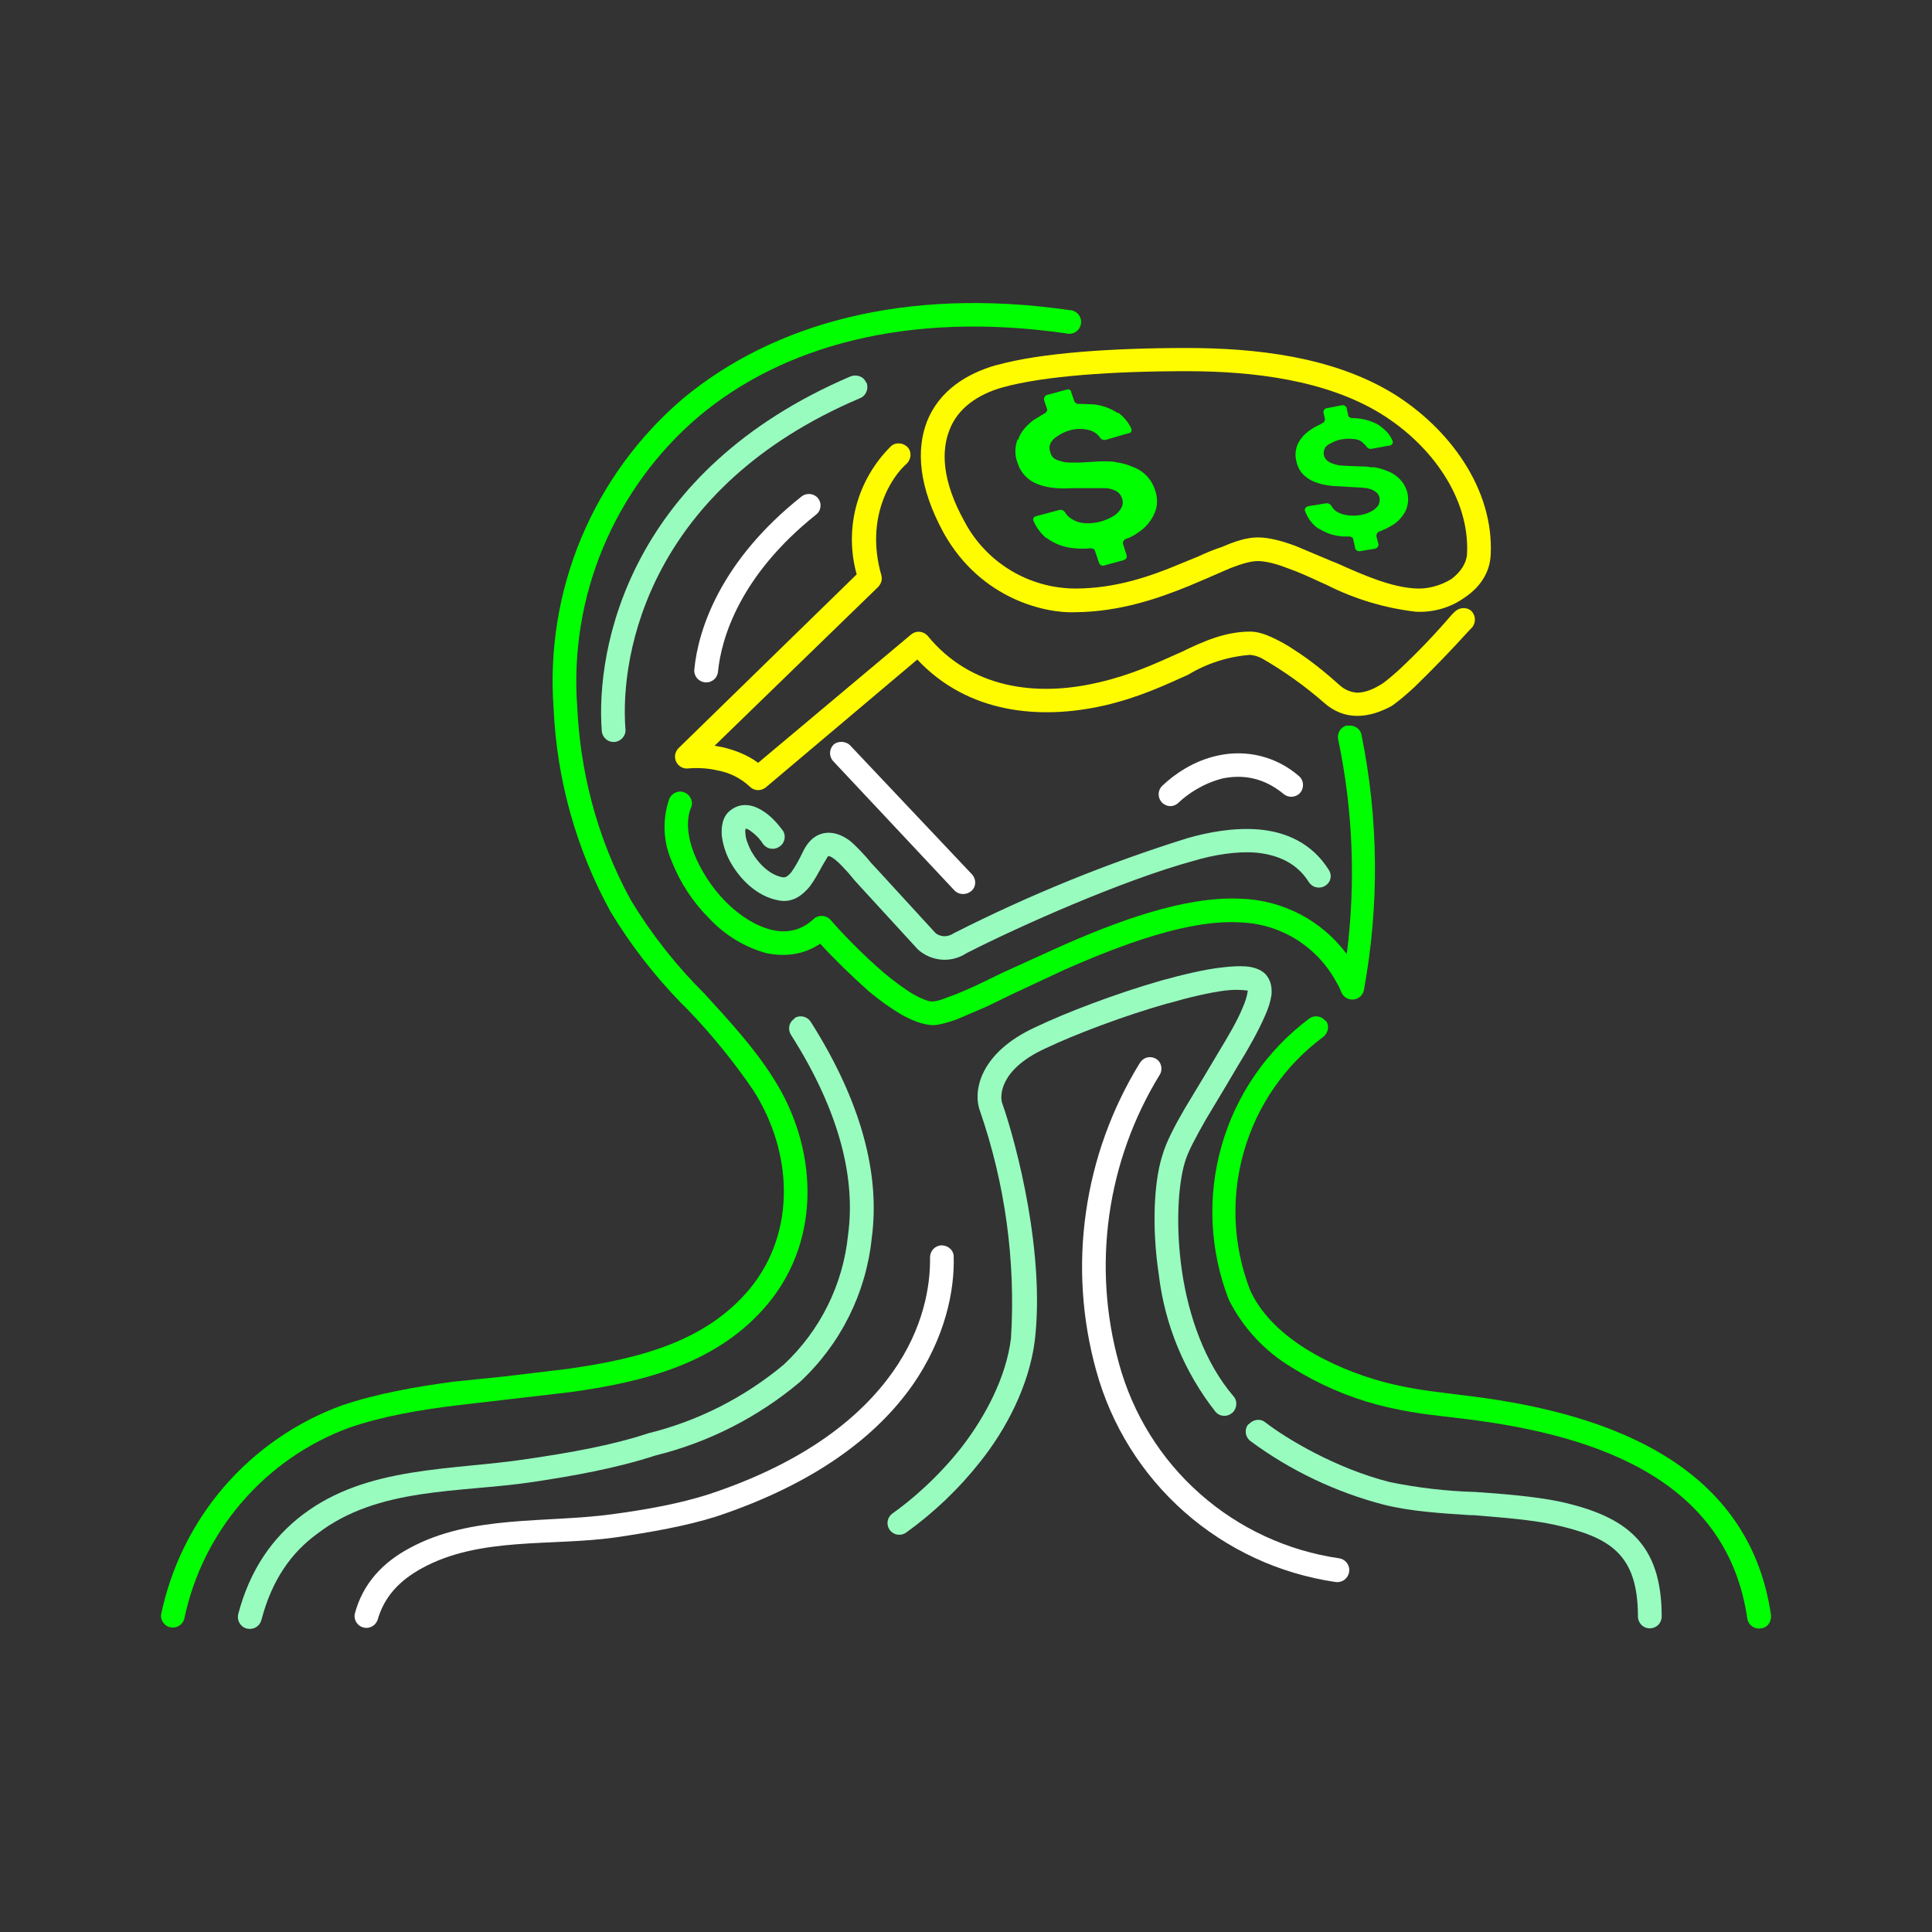 <svg width="24" height="24" viewBox="0 0 24 24" fill="none" xmlns="http://www.w3.org/2000/svg">
<rect x="0" y="0" width="24" height="24" fill="#333333" stroke="none"/>
<path d="M16.471 12.681C16.518 12.74 16.5 12.834 16.436 12.882C15.961 13.235 15.616 13.734 15.453 14.302C15.289 14.871 15.316 15.477 15.53 16.028C15.659 16.311 15.9 16.552 16.206 16.746C16.512 16.94 16.865 17.081 17.194 17.169C17.442 17.234 17.694 17.275 17.959 17.305L18.136 17.328C19.853 17.522 21.718 18.122 22 20.064V20.087C22 20.158 21.947 20.222 21.877 20.228C21.838 20.235 21.799 20.227 21.767 20.204C21.735 20.182 21.713 20.149 21.706 20.11C21.447 18.305 19.688 17.799 18.112 17.616L17.918 17.593C17.653 17.564 17.389 17.522 17.118 17.452C16.74 17.352 16.379 17.195 16.047 16.987C15.712 16.787 15.44 16.495 15.265 16.146C15.027 15.534 14.995 14.861 15.176 14.23C15.356 13.599 15.739 13.045 16.265 12.652C16.296 12.63 16.334 12.621 16.371 12.627C16.408 12.632 16.442 12.652 16.465 12.681H16.471ZM16.736 9.017C16.812 8.999 16.894 9.046 16.912 9.123C17.126 10.172 17.136 11.252 16.942 12.305C16.934 12.336 16.916 12.364 16.892 12.384C16.867 12.404 16.837 12.416 16.805 12.417C16.773 12.418 16.741 12.409 16.715 12.391C16.689 12.373 16.669 12.347 16.659 12.317C16.643 12.276 16.623 12.236 16.6 12.199C16.482 11.98 16.309 11.797 16.097 11.666C15.885 11.536 15.643 11.464 15.394 11.458C14.771 11.423 13.959 11.723 13.224 12.046L12.595 12.34L12.254 12.505L11.883 12.664C11.783 12.699 11.683 12.729 11.601 12.735C11.471 12.735 11.33 12.676 11.2 12.605C11.055 12.519 10.918 12.42 10.789 12.311C10.571 12.117 10.348 11.899 10.189 11.723C9.977 11.864 9.748 11.887 9.518 11.84C9.248 11.765 9.004 11.616 8.812 11.411C8.607 11.207 8.447 10.963 8.342 10.693C8.237 10.451 8.227 10.178 8.312 9.929C8.342 9.852 8.43 9.811 8.507 9.846C8.577 9.876 8.618 9.964 8.583 10.034C8.524 10.182 8.536 10.376 8.618 10.593C8.701 10.805 8.842 11.029 9.018 11.205C9.195 11.382 9.395 11.505 9.589 11.552C9.771 11.593 9.948 11.564 10.107 11.417C10.121 11.403 10.138 11.393 10.157 11.386C10.175 11.379 10.195 11.377 10.215 11.378C10.235 11.379 10.254 11.384 10.272 11.393C10.29 11.401 10.305 11.414 10.318 11.428C10.471 11.605 10.73 11.87 10.983 12.087C11.112 12.193 11.236 12.287 11.348 12.352C11.465 12.417 11.548 12.446 11.589 12.44C11.618 12.44 11.677 12.428 11.777 12.387C11.877 12.352 11.989 12.305 12.13 12.24L12.459 12.081L13.106 11.787C13.836 11.458 14.706 11.129 15.412 11.164C15.669 11.172 15.922 11.238 16.15 11.357C16.378 11.476 16.576 11.645 16.73 11.852C16.843 10.964 16.807 10.064 16.624 9.188C16.619 9.169 16.619 9.149 16.622 9.13C16.626 9.111 16.633 9.092 16.643 9.076C16.653 9.06 16.667 9.045 16.683 9.034C16.699 9.023 16.717 9.015 16.736 9.011V9.017Z" fill="#00FF00"/>
<path d="M14.359 13.152C14.43 13.193 14.447 13.287 14.406 13.352C14.08 13.883 13.867 14.476 13.78 15.093C13.693 15.711 13.734 16.339 13.901 16.94C14.072 17.566 14.421 18.128 14.907 18.557C15.393 18.987 15.994 19.265 16.636 19.358C16.655 19.361 16.674 19.367 16.69 19.378C16.707 19.388 16.721 19.401 16.733 19.417C16.744 19.433 16.753 19.451 16.757 19.47C16.762 19.489 16.762 19.509 16.759 19.528C16.756 19.547 16.749 19.566 16.739 19.583C16.729 19.599 16.715 19.614 16.7 19.625C16.684 19.637 16.666 19.645 16.647 19.65C16.628 19.654 16.608 19.655 16.589 19.652C15.892 19.55 15.241 19.248 14.713 18.782C14.185 18.316 13.805 17.707 13.618 17.028C13.44 16.388 13.396 15.718 13.49 15.06C13.583 14.402 13.811 13.771 14.159 13.205C14.179 13.172 14.211 13.147 14.248 13.137C14.286 13.127 14.326 13.133 14.359 13.152Z" fill="white"/>
<path d="M9.871 12.646C9.904 12.626 9.943 12.62 9.98 12.629C10.018 12.638 10.05 12.661 10.071 12.693C10.706 13.693 10.935 14.599 10.829 15.381C10.758 16.066 10.44 16.701 9.935 17.169C9.415 17.606 8.801 17.918 8.141 18.081C7.653 18.24 7.124 18.334 6.612 18.411C5.706 18.546 4.7 18.469 3.942 19.052C3.618 19.287 3.377 19.628 3.248 20.122C3.238 20.161 3.214 20.194 3.18 20.214C3.147 20.234 3.106 20.24 3.068 20.231C3.03 20.222 2.997 20.198 2.977 20.164C2.956 20.13 2.95 20.09 2.959 20.052C3.106 19.493 3.389 19.099 3.759 18.817C4.565 18.205 5.612 18.269 6.565 18.122C7.077 18.046 7.589 17.958 8.053 17.805C8.672 17.652 9.247 17.36 9.736 16.952C10.189 16.529 10.473 15.957 10.535 15.34C10.63 14.646 10.435 13.811 9.824 12.852C9.804 12.819 9.798 12.78 9.806 12.742C9.815 12.705 9.838 12.673 9.871 12.652V12.646Z" fill="#98FCBF"/>
<path d="M15.188 9.67C14.953 9.729 14.759 9.858 14.641 9.97C14.582 10.029 14.494 10.029 14.435 9.97C14.408 9.942 14.393 9.905 14.393 9.867C14.393 9.828 14.408 9.791 14.435 9.764C14.582 9.623 14.823 9.452 15.123 9.387C15.3 9.347 15.484 9.348 15.66 9.392C15.836 9.436 15.998 9.521 16.135 9.64C16.194 9.687 16.206 9.782 16.153 9.846C16.128 9.876 16.092 9.894 16.053 9.897C16.015 9.901 15.977 9.889 15.947 9.864C15.682 9.646 15.418 9.623 15.188 9.67ZM10.353 9.252C10.412 9.199 10.512 9.205 10.565 9.264L12.071 10.858C12.129 10.917 12.129 11.011 12.071 11.064C12.006 11.123 11.912 11.117 11.859 11.064L10.353 9.458C10.326 9.431 10.311 9.394 10.311 9.355C10.311 9.317 10.326 9.28 10.353 9.252Z" fill="white"/>
<path d="M14.742 4.611C13.824 4.611 12.971 4.67 12.459 4.811C12.142 4.899 11.895 5.076 11.795 5.341C11.695 5.594 11.695 5.964 11.983 6.482C12.115 6.731 12.313 6.939 12.554 7.085C12.795 7.231 13.071 7.309 13.353 7.311H13.359C13.848 7.311 14.283 7.164 14.659 7.005L14.889 6.911C14.989 6.864 15.089 6.823 15.183 6.793C15.33 6.729 15.483 6.676 15.624 6.676C15.771 6.676 15.935 6.723 16.094 6.782L16.541 6.97L16.6 6.993C16.953 7.152 17.294 7.299 17.6 7.311C17.747 7.317 17.906 7.27 18.03 7.193C18.147 7.105 18.218 6.993 18.224 6.882C18.259 6.194 17.788 5.529 17.147 5.135C16.471 4.723 15.577 4.611 14.742 4.611ZM12.383 4.535C12.93 4.382 13.824 4.323 14.742 4.323C15.595 4.323 16.553 4.429 17.306 4.888C18 5.317 18.559 6.07 18.518 6.893C18.506 7.129 18.371 7.305 18.194 7.423C18.024 7.546 17.806 7.611 17.588 7.599C17.201 7.554 16.825 7.441 16.477 7.264L16.424 7.241C16.271 7.17 16.13 7.105 15.994 7.058C15.841 6.999 15.718 6.97 15.624 6.97C15.541 6.97 15.436 6.999 15.283 7.058L15.012 7.176L14.777 7.276C14.389 7.435 13.912 7.599 13.365 7.605C13.001 7.623 12.189 7.452 11.724 6.623C11.412 6.052 11.377 5.588 11.518 5.229C11.671 4.852 12.006 4.641 12.377 4.535H12.383Z" fill="#FFFC00"/>
<path d="M11.277 5.558C11.33 5.617 11.318 5.711 11.259 5.764C11.083 5.917 10.742 6.417 10.947 7.141C10.965 7.199 10.947 7.246 10.912 7.288L8.877 9.264L8.977 9.282C9.124 9.317 9.283 9.376 9.418 9.476L11.318 7.882C11.348 7.857 11.386 7.845 11.425 7.848C11.463 7.852 11.499 7.87 11.524 7.899C12.053 8.546 12.865 8.664 13.653 8.476C14.059 8.382 14.359 8.24 14.636 8.117L14.677 8.099C14.953 7.964 15.224 7.846 15.53 7.846C15.618 7.846 15.712 7.876 15.8 7.917C15.888 7.958 15.988 8.011 16.082 8.076C16.277 8.199 16.477 8.364 16.641 8.511C16.712 8.576 16.788 8.599 16.859 8.605C16.935 8.605 17.035 8.576 17.141 8.511C17.188 8.488 17.271 8.417 17.377 8.323C17.609 8.106 17.829 7.876 18.035 7.635L18.065 7.605C18.123 7.546 18.212 7.535 18.276 7.588C18.335 7.646 18.335 7.735 18.288 7.793L18.253 7.829C18.033 8.072 17.806 8.307 17.571 8.535C17.471 8.629 17.365 8.717 17.288 8.77C17.147 8.846 17.006 8.893 16.859 8.893C16.706 8.893 16.565 8.835 16.447 8.729C16.21 8.522 15.954 8.339 15.682 8.182C15.635 8.156 15.583 8.14 15.53 8.135C15.257 8.156 14.993 8.24 14.759 8.382C14.483 8.505 14.153 8.664 13.718 8.764C12.918 8.946 12.024 8.864 11.395 8.193L9.512 9.782C9.483 9.805 9.447 9.817 9.41 9.815C9.373 9.813 9.338 9.797 9.312 9.77C9.201 9.666 9.062 9.597 8.912 9.57C8.793 9.543 8.67 9.535 8.547 9.546C8.517 9.549 8.487 9.543 8.461 9.528C8.435 9.514 8.414 9.491 8.4 9.464C8.387 9.436 8.382 9.405 8.387 9.374C8.393 9.343 8.408 9.315 8.43 9.293L10.642 7.135C10.564 6.856 10.563 6.562 10.637 6.283C10.712 6.004 10.86 5.75 11.065 5.546C11.124 5.488 11.224 5.499 11.277 5.558Z" fill="#FFFC00"/>
<path d="M10.16 6.188C10.213 6.252 10.201 6.346 10.136 6.394C9.195 7.146 8.96 7.923 8.919 8.346C8.917 8.366 8.91 8.384 8.901 8.402C8.892 8.419 8.879 8.434 8.863 8.446C8.848 8.458 8.831 8.466 8.812 8.472C8.793 8.477 8.773 8.478 8.754 8.476C8.716 8.471 8.681 8.452 8.657 8.423C8.633 8.393 8.621 8.355 8.625 8.317C8.672 7.823 8.948 6.97 9.954 6.17C10.019 6.117 10.113 6.129 10.16 6.188Z" fill="white"/>
<path d="M8.483 4.952C9.6 4.023 11.241 3.558 13.283 3.852C13.304 3.852 13.324 3.857 13.344 3.866C13.363 3.874 13.38 3.887 13.394 3.903C13.408 3.919 13.418 3.938 13.424 3.958C13.43 3.978 13.431 3.999 13.428 4.02C13.425 4.041 13.418 4.061 13.406 4.079C13.395 4.097 13.38 4.112 13.362 4.123C13.345 4.134 13.325 4.142 13.304 4.145C13.283 4.148 13.262 4.147 13.241 4.141C11.265 3.858 9.712 4.305 8.677 5.176C8.16 5.617 7.754 6.174 7.492 6.802C7.23 7.429 7.12 8.109 7.171 8.787C7.206 9.54 7.395 10.376 7.836 11.181C8.093 11.606 8.401 11.997 8.753 12.346C9.053 12.675 9.371 13.017 9.606 13.393C10.147 14.234 10.218 15.37 9.547 16.187C8.936 16.928 8.024 17.164 7.089 17.293L6.283 17.387L5.671 17.458C5.201 17.516 4.753 17.593 4.342 17.734C3.826 17.923 3.367 18.241 3.008 18.657C2.648 19.072 2.401 19.573 2.289 20.11C2.279 20.146 2.256 20.177 2.225 20.196C2.194 20.216 2.157 20.223 2.12 20.216C2.084 20.21 2.052 20.19 2.03 20.16C2.007 20.131 1.997 20.094 2.001 20.058C2.123 19.469 2.393 18.921 2.786 18.466C3.18 18.011 3.683 17.664 4.248 17.458C4.683 17.311 5.159 17.228 5.63 17.164L6.265 17.099L7.048 17.005C7.977 16.875 8.783 16.652 9.318 16.005C9.894 15.299 9.847 14.311 9.359 13.546C9.114 13.186 8.838 12.848 8.536 12.534L8.465 12.464C8.128 12.118 7.832 11.736 7.583 11.323C7.157 10.547 6.916 9.683 6.877 8.799C6.824 8.077 6.941 7.352 7.22 6.684C7.499 6.016 7.932 5.422 8.483 4.952Z" fill="#00FF00"/>
<path d="M10.764 4.752C10.794 4.829 10.759 4.917 10.682 4.947C8.082 6.052 7.694 8.105 7.77 9.064C7.776 9.14 7.712 9.211 7.635 9.217C7.597 9.22 7.559 9.209 7.53 9.184C7.5 9.16 7.481 9.125 7.476 9.087C7.394 8.029 7.829 5.846 10.565 4.676C10.641 4.647 10.729 4.676 10.759 4.752H10.764Z" fill="#98FCBF"/>
<path d="M12.647 5.464C12.676 5.37 12.747 5.288 12.841 5.217L12.976 5.135C13 5.123 13.017 5.094 13.005 5.076L12.97 4.97C12.964 4.941 12.982 4.911 13.011 4.905L13.247 4.841C13.27 4.829 13.306 4.841 13.306 4.87L13.347 4.988C13.358 5.005 13.382 5.023 13.405 5.017L13.582 5.023C13.689 5.034 13.792 5.07 13.882 5.129H13.894C13.962 5.179 14.017 5.246 14.053 5.323C14.064 5.346 14.053 5.382 14.017 5.382L13.735 5.464C13.722 5.467 13.707 5.466 13.695 5.461C13.682 5.456 13.671 5.446 13.664 5.435C13.634 5.392 13.591 5.361 13.541 5.346C13.458 5.322 13.37 5.322 13.288 5.346C13.231 5.362 13.177 5.388 13.129 5.423C13.094 5.444 13.065 5.475 13.047 5.511C13.034 5.545 13.034 5.583 13.047 5.617C13.053 5.646 13.07 5.676 13.094 5.694C13.117 5.711 13.153 5.723 13.182 5.729C13.211 5.741 13.252 5.746 13.294 5.746H13.417L13.605 5.735C13.682 5.729 13.758 5.729 13.835 5.735L13.858 5.741C13.935 5.752 14.005 5.77 14.07 5.799C14.135 5.822 14.193 5.859 14.241 5.908C14.289 5.957 14.325 6.017 14.347 6.082C14.382 6.182 14.382 6.276 14.347 6.364C14.307 6.462 14.24 6.546 14.153 6.605C14.105 6.641 14.047 6.676 13.976 6.699C13.958 6.711 13.941 6.741 13.953 6.764L13.994 6.893C14.005 6.923 13.988 6.952 13.958 6.958L13.723 7.023C13.694 7.035 13.664 7.023 13.653 6.993L13.605 6.852C13.6 6.823 13.576 6.811 13.547 6.811C13.482 6.817 13.417 6.817 13.353 6.811C13.225 6.803 13.102 6.758 13 6.682H12.994C12.928 6.625 12.876 6.555 12.841 6.476C12.823 6.446 12.841 6.417 12.876 6.411L13.159 6.335C13.188 6.329 13.217 6.341 13.229 6.364C13.252 6.399 13.276 6.423 13.311 6.446C13.359 6.477 13.414 6.495 13.47 6.499C13.601 6.508 13.73 6.475 13.841 6.405C13.881 6.379 13.914 6.343 13.935 6.299C13.943 6.281 13.947 6.261 13.947 6.241C13.947 6.22 13.943 6.2 13.935 6.182C13.923 6.146 13.897 6.117 13.864 6.099C13.824 6.079 13.78 6.067 13.735 6.064H13.317C13.233 6.07 13.148 6.068 13.064 6.058C13.002 6.05 12.941 6.034 12.882 6.011C12.825 5.989 12.774 5.954 12.732 5.909C12.69 5.865 12.659 5.811 12.641 5.752C12.604 5.658 12.604 5.553 12.641 5.458L12.647 5.464ZM16.664 5.458H16.67C16.713 5.45 16.756 5.448 16.799 5.452C16.83 5.454 16.859 5.459 16.888 5.47C16.91 5.482 16.93 5.498 16.947 5.517C16.955 5.524 16.963 5.532 16.97 5.541C16.982 5.558 16.999 5.576 17.023 5.576H17.035L17.258 5.535C17.288 5.535 17.311 5.505 17.299 5.476C17.274 5.416 17.233 5.363 17.182 5.323C17.157 5.3 17.129 5.28 17.099 5.264C17.008 5.219 16.907 5.195 16.805 5.194C16.794 5.195 16.782 5.193 16.771 5.188C16.761 5.183 16.752 5.174 16.747 5.164C16.746 5.16 16.746 5.156 16.747 5.152L16.729 5.076V5.064C16.723 5.053 16.713 5.044 16.701 5.039C16.69 5.033 16.677 5.032 16.664 5.035L16.488 5.07C16.458 5.07 16.435 5.099 16.441 5.129L16.458 5.199C16.459 5.205 16.459 5.211 16.458 5.217C16.456 5.226 16.452 5.235 16.446 5.242C16.44 5.249 16.432 5.255 16.423 5.258L16.405 5.27C16.351 5.293 16.3 5.323 16.253 5.358C16.202 5.396 16.16 5.444 16.129 5.499C16.092 5.572 16.084 5.656 16.105 5.735C16.129 5.841 16.188 5.911 16.282 5.964C16.337 5.992 16.397 6.012 16.458 6.023C16.517 6.034 16.576 6.04 16.635 6.041L16.817 6.052C16.87 6.054 16.923 6.057 16.976 6.064C17.005 6.07 17.035 6.076 17.052 6.088C17.069 6.095 17.085 6.105 17.099 6.117C17.117 6.133 17.129 6.153 17.135 6.176C17.146 6.211 17.135 6.246 17.123 6.276L17.105 6.299C17.085 6.321 17.061 6.339 17.035 6.352C16.991 6.376 16.943 6.392 16.894 6.399C16.839 6.408 16.784 6.408 16.729 6.399C16.683 6.393 16.639 6.377 16.599 6.352C16.576 6.335 16.556 6.313 16.541 6.288C16.536 6.278 16.528 6.269 16.519 6.263C16.51 6.257 16.499 6.253 16.488 6.252C16.484 6.252 16.48 6.252 16.476 6.252L16.253 6.288C16.223 6.294 16.2 6.323 16.211 6.346C16.241 6.43 16.294 6.504 16.364 6.558L16.376 6.564L16.453 6.605C16.526 6.64 16.606 6.66 16.688 6.664H16.752C16.764 6.663 16.776 6.665 16.786 6.67C16.797 6.675 16.805 6.683 16.811 6.693C16.812 6.697 16.812 6.701 16.811 6.705L16.835 6.811V6.817C16.841 6.828 16.851 6.837 16.862 6.843C16.874 6.848 16.887 6.849 16.899 6.846L17.076 6.817C17.111 6.811 17.129 6.782 17.123 6.758L17.099 6.664V6.646C17.101 6.636 17.106 6.625 17.113 6.617C17.121 6.609 17.13 6.603 17.141 6.599C17.146 6.599 17.158 6.599 17.17 6.588C17.211 6.572 17.25 6.552 17.288 6.529C17.36 6.488 17.419 6.426 17.458 6.352C17.493 6.279 17.502 6.196 17.482 6.117C17.468 6.063 17.442 6.012 17.405 5.97C17.36 5.917 17.301 5.876 17.235 5.852C17.184 5.83 17.131 5.814 17.076 5.805H17.029C16.988 5.794 16.941 5.794 16.899 5.794L16.747 5.788L16.646 5.782H16.641C16.611 5.777 16.581 5.769 16.552 5.758C16.526 5.749 16.502 5.735 16.482 5.717C16.465 5.701 16.452 5.681 16.447 5.658C16.439 5.628 16.443 5.597 16.458 5.57V5.564C16.478 5.538 16.504 5.517 16.535 5.505C16.575 5.482 16.619 5.466 16.664 5.458Z" fill="#00FF00"/>
<path d="M11.694 15.47C11.776 15.47 11.847 15.528 11.847 15.611C11.859 16.011 11.753 16.611 11.329 17.216C10.9 17.822 10.153 18.422 8.894 18.84C8.524 18.957 8.082 19.034 7.641 19.099C6.847 19.21 5.959 19.087 5.241 19.481C4.953 19.64 4.771 19.84 4.689 20.128C4.675 20.162 4.65 20.19 4.618 20.206C4.585 20.223 4.548 20.227 4.513 20.217C4.478 20.208 4.447 20.185 4.428 20.155C4.408 20.124 4.4 20.087 4.406 20.052C4.506 19.669 4.759 19.405 5.094 19.228C5.853 18.817 6.771 18.922 7.6 18.811C8.041 18.752 8.453 18.675 8.8 18.564C10.012 18.164 10.7 17.593 11.088 17.046C11.476 16.499 11.559 15.964 11.553 15.622C11.553 15.54 11.612 15.475 11.694 15.47Z" fill="white"/>
<path d="M14.507 12.464C13.965 12.617 13.36 12.846 12.977 13.028C12.407 13.293 12.424 13.623 12.448 13.699C12.636 14.234 12.983 15.581 12.854 16.658C12.783 17.211 12.501 17.752 12.177 18.158C11.912 18.494 11.601 18.791 11.254 19.04C11.238 19.051 11.219 19.059 11.2 19.063C11.181 19.066 11.161 19.066 11.142 19.063C11.123 19.059 11.105 19.051 11.089 19.04C11.072 19.029 11.059 19.015 11.048 18.999C11.027 18.967 11.02 18.928 11.028 18.89C11.036 18.853 11.058 18.82 11.089 18.799C11.307 18.646 11.648 18.358 11.948 17.975C12.242 17.593 12.501 17.105 12.559 16.622C12.618 15.663 12.486 14.701 12.171 13.793C12.083 13.54 12.183 13.075 12.854 12.764C13.248 12.575 13.871 12.34 14.424 12.181C14.701 12.105 14.971 12.04 15.189 12.017C15.289 12.005 15.389 11.999 15.477 12.005C15.554 12.011 15.653 12.034 15.718 12.099C15.795 12.181 15.801 12.281 15.795 12.358C15.783 12.44 15.754 12.534 15.712 12.623C15.636 12.799 15.512 13.023 15.377 13.24L15.224 13.499L14.977 13.911C14.854 14.129 14.754 14.311 14.718 14.44C14.636 14.717 14.601 15.228 14.683 15.793C14.765 16.346 14.965 16.928 15.324 17.346C15.377 17.405 15.365 17.505 15.306 17.552C15.277 17.577 15.24 17.59 15.201 17.588C15.163 17.586 15.127 17.569 15.101 17.54C14.713 17.047 14.469 16.457 14.395 15.834C14.306 15.246 14.336 14.681 14.436 14.364C14.483 14.193 14.595 13.981 14.718 13.77L14.977 13.34L15.124 13.093C15.259 12.87 15.377 12.67 15.442 12.505C15.471 12.441 15.491 12.374 15.501 12.305C15.407 12.293 15.312 12.293 15.218 12.305C15.03 12.329 14.777 12.387 14.512 12.464H14.507ZM15.512 17.693C15.565 17.634 15.653 17.616 15.718 17.669C15.977 17.869 16.589 18.24 17.265 18.411C17.616 18.483 17.972 18.524 18.33 18.534C18.683 18.558 19.042 18.587 19.371 18.652C20.195 18.834 20.642 19.163 20.642 20.081C20.642 20.163 20.577 20.228 20.494 20.228C20.455 20.228 20.418 20.213 20.39 20.185C20.363 20.157 20.347 20.12 20.347 20.081C20.347 19.299 19.994 19.093 19.306 18.94C19 18.875 18.659 18.852 18.306 18.822H18.265C17.906 18.799 17.524 18.775 17.195 18.693C16.594 18.537 16.029 18.268 15.53 17.899C15.5 17.875 15.48 17.839 15.476 17.801C15.471 17.762 15.482 17.723 15.507 17.693H15.512ZM9.489 10.082C9.589 10.146 9.671 10.246 9.724 10.317C9.766 10.376 9.754 10.47 9.683 10.517C9.667 10.528 9.65 10.536 9.631 10.54C9.612 10.545 9.592 10.545 9.573 10.542C9.554 10.539 9.536 10.532 9.519 10.521C9.503 10.511 9.488 10.497 9.477 10.482C9.442 10.423 9.383 10.364 9.324 10.323C9.307 10.309 9.287 10.299 9.266 10.293C9.26 10.299 9.254 10.317 9.26 10.352C9.26 10.411 9.289 10.487 9.33 10.57C9.424 10.735 9.571 10.876 9.73 10.899C9.748 10.899 9.777 10.899 9.83 10.835C9.871 10.776 9.907 10.717 9.948 10.634L9.983 10.564C10.042 10.446 10.136 10.358 10.265 10.346C10.383 10.335 10.489 10.393 10.56 10.446C10.63 10.505 10.701 10.582 10.76 10.646L10.819 10.717L10.912 10.817L11.613 11.582C11.642 11.617 11.742 11.664 11.848 11.593L11.86 11.587C12.79 11.116 13.758 10.722 14.754 10.411C15.001 10.34 15.33 10.276 15.648 10.305C15.971 10.335 16.295 10.47 16.506 10.805C16.553 10.876 16.53 10.964 16.459 11.005C16.427 11.025 16.387 11.031 16.35 11.022C16.312 11.014 16.28 10.99 16.259 10.958C16.112 10.723 15.883 10.623 15.618 10.593C15.354 10.57 15.065 10.623 14.83 10.693C13.948 10.934 12.677 11.499 12.007 11.84C11.915 11.901 11.805 11.93 11.696 11.921C11.586 11.912 11.482 11.867 11.401 11.793L10.695 11.023C10.639 10.964 10.586 10.903 10.536 10.84C10.477 10.776 10.43 10.723 10.377 10.681C10.319 10.634 10.295 10.634 10.295 10.634L10.283 10.64C10.259 10.679 10.236 10.718 10.213 10.758C10.171 10.835 10.118 10.934 10.06 11.011C9.983 11.105 9.86 11.217 9.683 11.187C9.401 11.14 9.189 10.917 9.071 10.705C9.015 10.603 8.979 10.491 8.966 10.376C8.96 10.276 8.971 10.14 9.077 10.064C9.23 9.946 9.395 10.017 9.489 10.082Z" fill="#98FCBF"/>
</svg>
